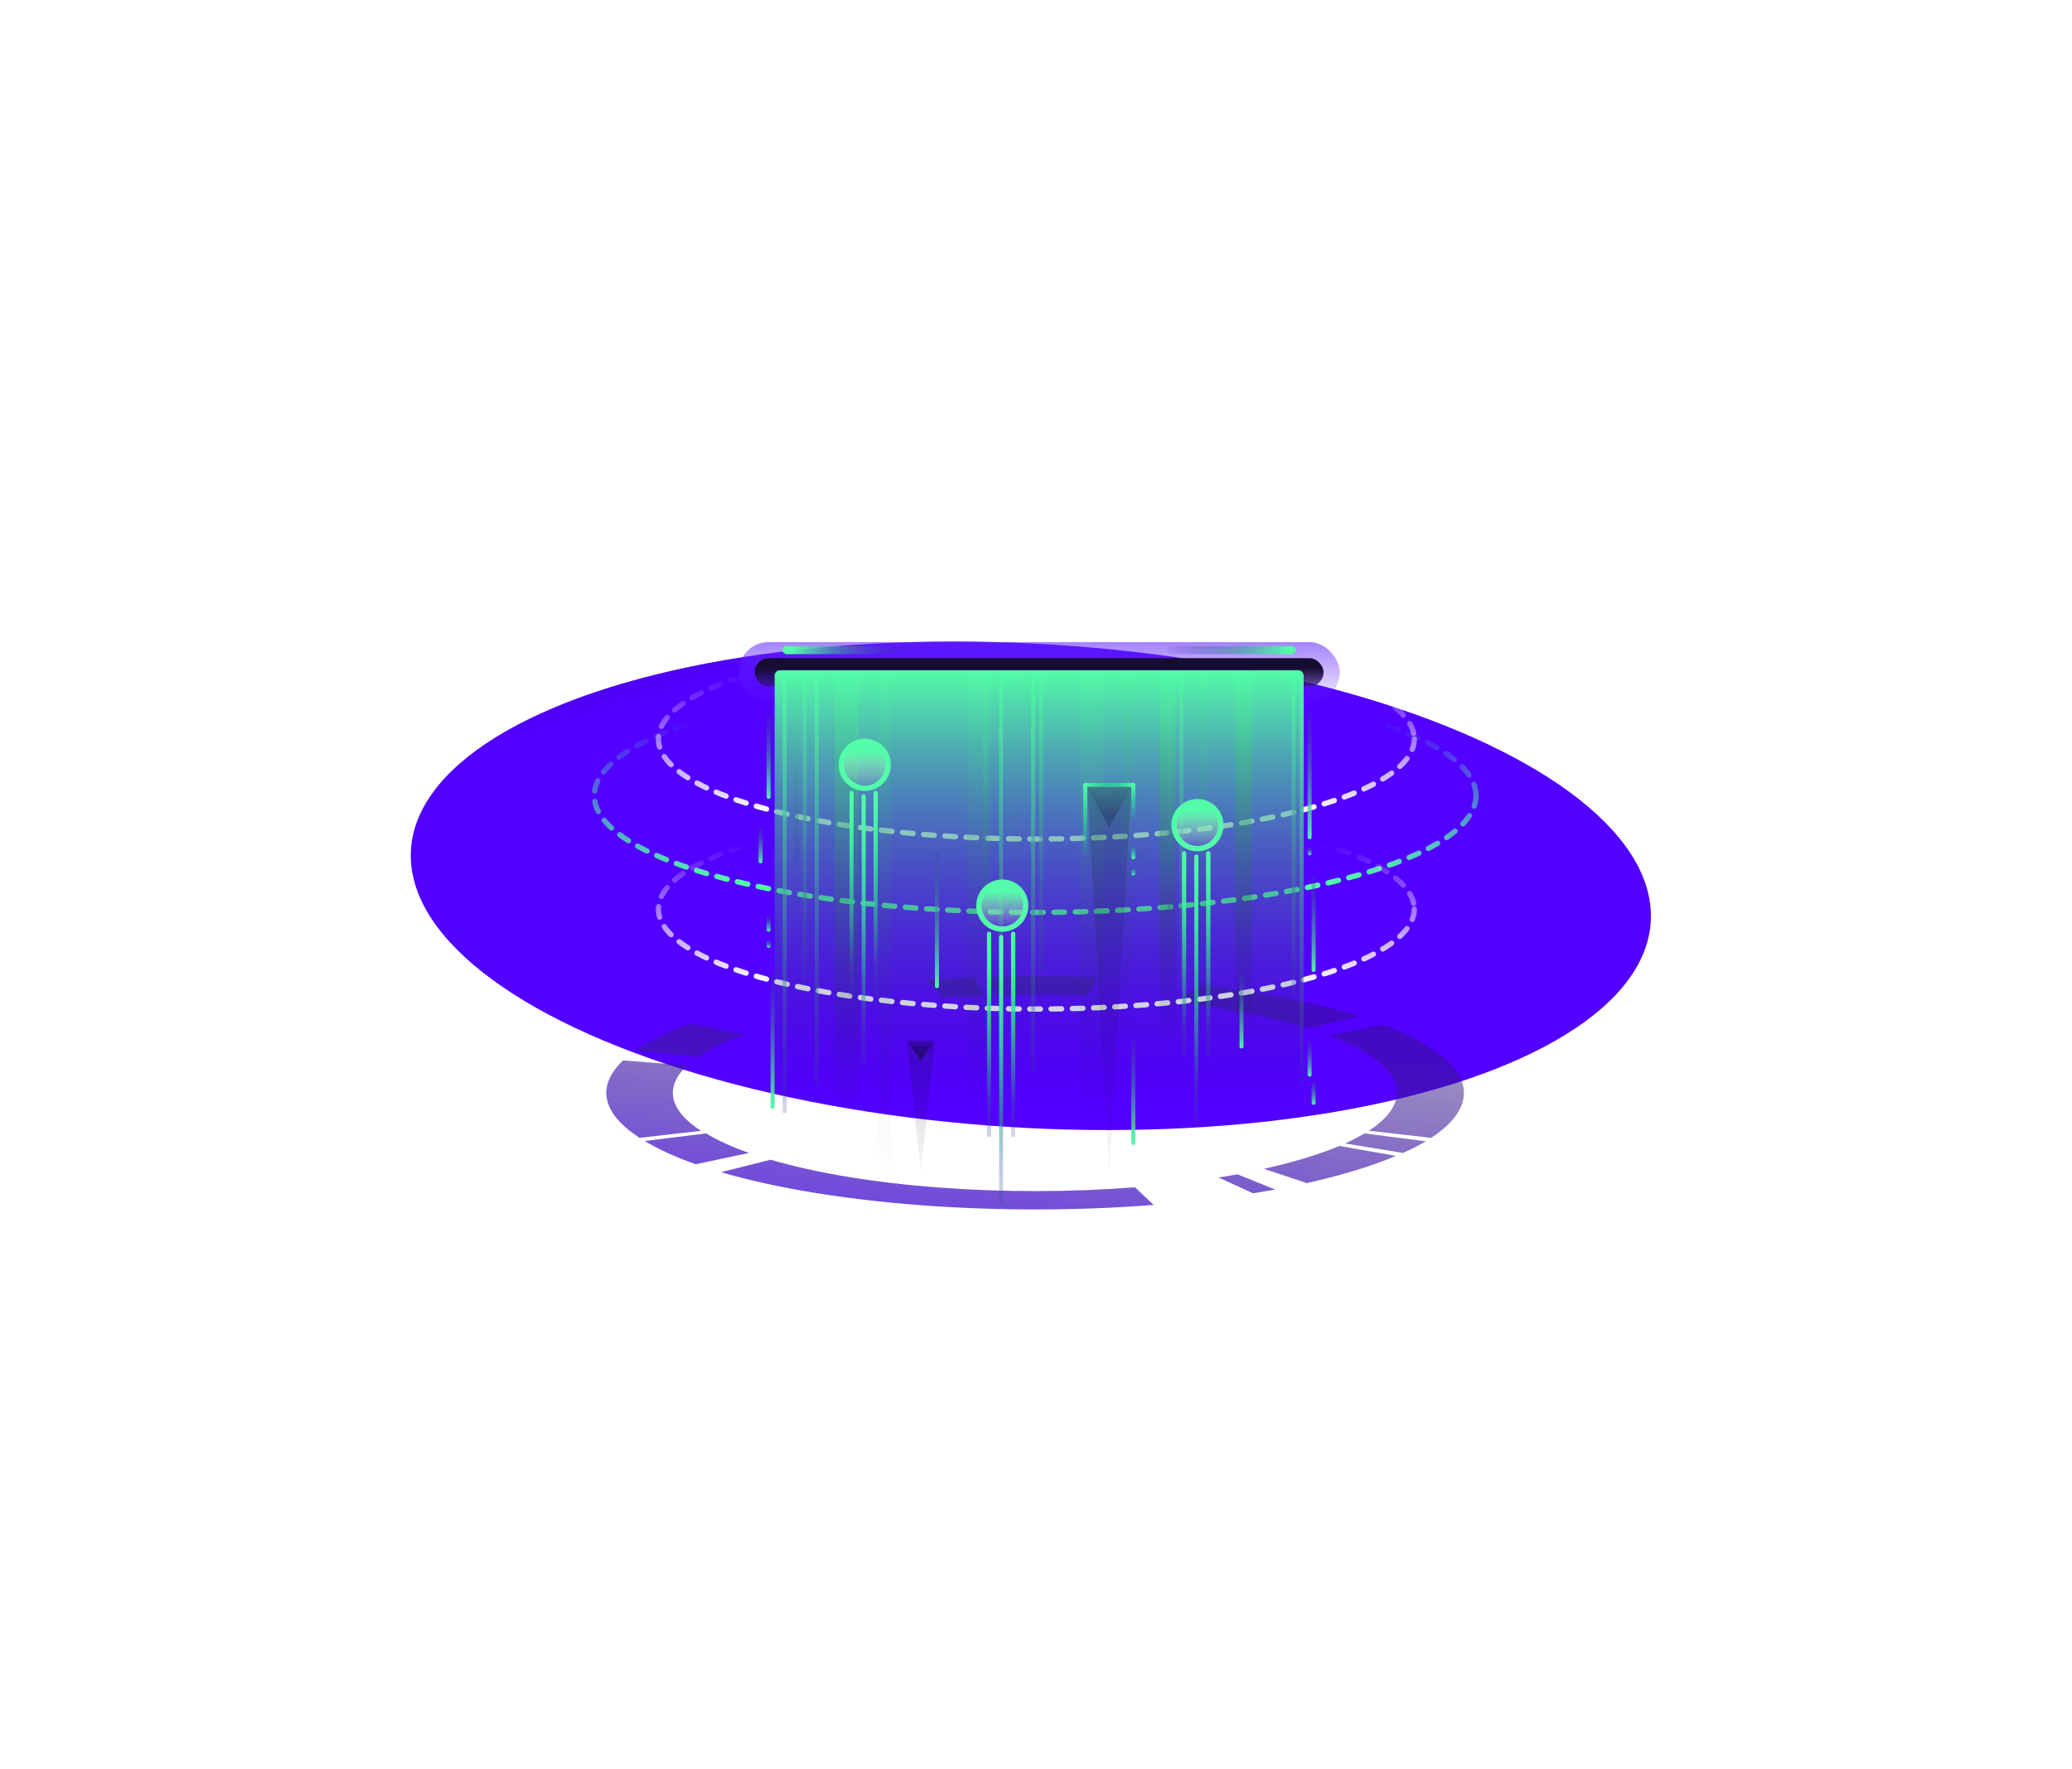 <svg width="390" height="333" viewBox="0 0 390 333" fill="none"
    xmlns="http://www.w3.org/2000/svg">
    <g filter="url(#filter0_f_4607_3234)">
        <ellipse rx="115.812" ry="48.206" transform="matrix(-1 -8.77969e-08 -0.3 -0.954 194.031 166.775)" fill="url(#paint0_linear_4607_3234)"/>
    </g>
    <path d="M132.071 212.892L120.384 214.225C113.271 209.604 112.179 204.46 117.292 199.647L129.34 200.609C125.016 204.663 125.923 208.997 131.911 212.892H132.071ZM132.915 213.394L121.348 214.826C123.924 216.378 127.145 217.844 130.947 219.197L140.987 217.077C137.77 215.941 135.06 214.704 132.915 213.394ZM177.615 187.835C180.127 187.656 182.675 187.518 185.246 187.419L183.438 183.999C180.392 184.112 177.374 184.277 174.402 184.491L177.615 187.835ZM240.027 223.961L232.918 221.098C231.793 221.306 230.589 221.502 229.384 221.699L235.85 224.671C237.255 224.42 238.661 224.212 240.027 223.961ZM262.919 205.745C262.917 208.198 261.129 210.627 257.658 212.892L269.385 214.225C274.658 210.762 276.596 206.991 275.015 203.268C273.433 199.544 268.385 195.993 260.348 192.949L250.188 194.916C258.509 198.072 262.964 201.861 262.919 205.745ZM131.509 199.003C133.664 197.485 136.569 196.055 140.144 194.752L129.903 192.73C125.691 194.284 122.248 195.981 119.661 197.779L131.509 199.003ZM187.254 187.354C189.785 187.27 192.334 187.229 194.885 187.234C198.15 187.234 201.41 187.297 204.644 187.419L206.491 183.999C202.646 183.85 198.768 183.774 194.885 183.77C191.865 183.773 188.849 183.82 185.848 183.912L187.254 187.354ZM213.64 223.535C201.561 224.481 188.754 224.496 176.643 223.58C164.533 222.664 153.595 220.851 145.044 218.344L135.726 220.694C145.878 223.667 158.86 225.817 173.23 226.905C187.6 227.993 202.797 227.976 217.134 226.857L213.64 223.535ZM256.814 213.394C255.73 214.041 254.523 214.672 253.2 215.285L264.084 217.066C265.667 216.36 267.102 215.63 268.381 214.88L256.814 213.394ZM221.15 188.665C230.82 189.771 239.423 191.469 246.292 193.626L255.891 191.364C247.738 188.804 237.527 186.788 226.05 185.474L221.15 188.665ZM237.938 220.071L245.971 222.748C252.519 221.29 258.184 219.56 262.758 217.623L252.115 215.755C248.227 217.375 243.445 218.824 237.938 220.049V220.071Z" fill="url(#paint1_linear_4607_3234)"/>
    <ellipse cx="194.834" cy="149.808" rx="82.978" ry="21.97" stroke="url(#paint2_linear_4607_3234)" stroke-linecap="round" stroke-linejoin="round" stroke-dasharray="2 2"/>
    <ellipse cx="195.063" cy="139.132" rx="71.138" ry="18.835" stroke="url(#paint3_linear_4607_3234)" stroke-linecap="round" stroke-linejoin="round" stroke-dasharray="2 2"/>
    <ellipse cx="195.063" cy="171.147" rx="71.138" ry="18.835" stroke="url(#paint4_linear_4607_3234)" stroke-linecap="round" stroke-linejoin="round" stroke-dasharray="2 2"/>
    <rect x="139.012" y="120.887" width="113.152" height="11.364" rx="5.682" fill="url(#paint5_linear_4607_3234)"/>
    <rect x="142.051" y="123.918" width="107.077" height="5.303" rx="2.652" fill="url(#paint6_linear_4607_3234)"/>
    <rect x="145.802" y="126.189" width="99.574" height="81.818" rx="1" fill="url(#paint7_linear_4607_3234)"/>
    <path opacity="0.5" d="M161.643 126.947H157.117V210.281H161.643V126.947Z" fill="url(#paint8_linear_4607_3234)"/>
    <path opacity="0.2" d="M186.536 126.947H182.01V210.281H186.536V126.947Z" fill="url(#paint9_linear_4607_3234)"/>
    <path opacity="0.6" d="M235.569 126.947H232.552V196.644H235.569V126.947Z" fill="url(#paint10_linear_4607_3234)"/>
    <path opacity="0.2" d="M227.271 126.947H225.762V196.644H227.271V126.947Z" fill="url(#paint11_linear_4607_3234)"/>
    <path opacity="0.2" d="M207.658 126.947H203.132V210.281H207.658V126.947Z" fill="url(#paint12_linear_4607_3234)"/>
    <path opacity="0.6" d="M221.236 126.947H218.219V196.644H221.236V126.947Z" fill="url(#paint13_linear_4607_3234)"/>
    <path opacity="0.2" d="M212.939 126.947H211.43V196.644H212.939V126.947Z" fill="url(#paint14_linear_4607_3234)"/>
    <path opacity="0.1" d="M191.817 126.947H190.308V196.644H191.817V126.947Z" fill="url(#paint15_linear_4607_3234)"/>
    <path opacity="0.2" d="M167.678 126.947H165.415V221.644H167.678V126.947Z" fill="url(#paint16_linear_4607_3234)"/>
    <path d="M194.08 201.947L194.08 127.325C194.08 127.116 194.249 126.947 194.457 126.947C194.666 126.947 194.835 127.116 194.835 127.325L194.835 201.947L194.08 201.947Z" fill="url(#paint17_linear_4607_3234)"/>
    <path d="M195.589 183.008L195.589 127.325C195.589 127.116 195.758 126.947 195.966 126.947C196.175 126.947 196.344 127.116 196.344 127.325L196.344 183.008L195.589 183.008Z" fill="url(#paint18_linear_4607_3234)"/>
    <path d="M188.045 202.705L188.045 127.325C188.045 127.117 188.214 126.948 188.423 126.948C188.631 126.948 188.8 127.117 188.8 127.325L188.8 202.705L188.045 202.705Z" fill="url(#paint19_linear_4607_3234)"/>
    <path d="M153.345 204.221L153.345 127.326C153.345 127.117 153.514 126.948 153.723 126.948C153.931 126.948 154.1 127.117 154.1 127.326L154.1 204.221L153.345 204.221Z" fill="url(#paint20_linear_4607_3234)"/>
    <path d="M244.621 204.221L244.621 127.326C244.621 127.117 244.79 126.948 244.999 126.948C245.207 126.948 245.376 127.117 245.376 127.326L245.376 204.221L244.621 204.221Z" fill="url(#paint21_linear_4607_3234)"/>
    <path d="M243.112 187.553L243.112 127.324C243.112 127.116 243.281 126.947 243.49 126.947C243.699 126.947 243.868 127.116 243.868 127.324L243.868 187.553L243.112 187.553Z" fill="url(#paint22_linear_4607_3234)"/>
    <path d="M151.082 185.281L151.082 127.326C151.082 127.117 151.251 126.948 151.46 126.948C151.668 126.948 151.837 127.117 151.837 127.326L151.837 185.281L151.082 185.281Z" fill="url(#paint23_linear_4607_3234)"/>
    <path d="M221.991 186.039L221.991 127.326C221.991 127.117 222.16 126.948 222.368 126.948C222.577 126.948 222.746 127.117 222.746 127.326L222.746 186.039L221.991 186.039Z" fill="url(#paint24_linear_4607_3234)"/>
    <path d="M219.728 171.645L219.728 127.325C219.728 127.117 219.897 126.948 220.105 126.948C220.314 126.948 220.483 127.117 220.483 127.325L220.483 171.645L219.728 171.645Z" fill="url(#paint25_linear_4607_3234)"/>
    <path d="M149.573 162.553L149.573 127.324C149.573 127.116 149.742 126.947 149.951 126.947C150.159 126.947 150.329 127.116 150.329 127.324L150.329 162.553L149.573 162.553Z" fill="url(#paint26_linear_4607_3234)"/>
    <path d="M147.31 209.523L147.31 127.325C147.31 127.117 147.479 126.948 147.688 126.948C147.897 126.948 148.066 127.117 148.066 127.325L148.066 209.523L147.31 209.523Z" fill="url(#paint27_linear_4607_3234)"/>
    <path d="M145.047 134.523L145.047 150.055C145.047 150.263 144.878 150.433 144.669 150.433C144.461 150.433 144.292 150.263 144.292 150.055L144.292 134.523L145.047 134.523Z" fill="url(#paint28_linear_4607_3234)"/>
    <path d="M246.884 133.766L246.884 157.63C246.884 157.839 246.715 158.008 246.507 158.008C246.298 158.008 246.129 157.839 246.129 157.63L246.129 133.766L246.884 133.766Z" fill="url(#paint29_linear_4607_3234)"/>
    <path d="M247.638 164.826L247.638 182.63C247.638 182.839 247.469 183.008 247.261 183.008C247.052 183.008 246.883 182.839 246.883 182.63L246.883 164.826L247.638 164.826Z" fill="url(#paint30_linear_4607_3234)"/>
    <path d="M143.539 155.734L143.539 162.175C143.539 162.383 143.369 162.553 143.161 162.553C142.952 162.553 142.783 162.383 142.783 162.175L142.783 155.734L143.539 155.734Z" fill="url(#paint31_linear_4607_3234)"/>
    <path d="M246.884 195.887L246.884 202.327C246.884 202.536 246.715 202.705 246.507 202.705C246.298 202.705 246.129 202.536 246.129 202.327L246.129 195.887L246.884 195.887Z" fill="url(#paint32_linear_4607_3234)"/>
    <path d="M145.047 172.402L145.047 175.055C145.047 175.264 144.878 175.433 144.669 175.433C144.461 175.433 144.292 175.264 144.292 175.055L144.292 172.402L145.047 172.402Z" fill="url(#paint33_linear_4607_3234)"/>
    <path d="M246.884 159.523L246.884 160.661C246.884 160.87 246.715 161.039 246.507 161.039C246.298 161.039 246.129 160.87 246.129 160.661L246.129 159.523L246.884 159.523Z" fill="url(#paint34_linear_4607_3234)"/>
    <path d="M145.047 176.947L145.047 178.085C145.047 178.293 144.878 178.462 144.669 178.462C144.461 178.462 144.292 178.293 144.292 178.085L144.292 176.947L145.047 176.947Z" fill="url(#paint35_linear_4607_3234)"/>
    <path d="M145.802 183.008L145.802 208.388C145.802 208.596 145.632 208.765 145.424 208.765C145.215 208.765 145.046 208.596 145.046 208.388L145.046 183.008L145.802 183.008Z" fill="url(#paint36_linear_4607_3234)"/>
    <path d="M213.693 195.887L213.693 215.206C213.693 215.415 213.524 215.584 213.315 215.584C213.107 215.584 212.938 215.415 212.938 215.206L212.938 195.887L213.693 195.887Z" fill="url(#paint37_linear_4607_3234)"/>
    <path d="M234.06 183.008L234.06 197.024C234.06 197.233 233.891 197.402 233.683 197.402C233.474 197.402 233.305 197.233 233.305 197.024L233.305 183.008L234.06 183.008Z" fill="url(#paint38_linear_4607_3234)"/>
    <path d="M247.638 203.463L247.638 207.631C247.638 207.839 247.469 208.008 247.261 208.008C247.052 208.008 246.883 207.839 246.883 207.631L246.883 203.463L247.638 203.463Z" fill="url(#paint39_linear_4607_3234)"/>
    <path d="M185.028 172.402L185.028 127.325C185.028 127.117 185.197 126.948 185.405 126.948C185.614 126.948 185.783 127.117 185.783 127.325L185.783 172.402L185.028 172.402Z" fill="url(#paint40_linear_4607_3234)"/>
    <path d="M188.057 226.756L188.057 176.509C188.057 176.307 188.221 176.143 188.422 176.143C188.624 176.143 188.788 176.307 188.788 176.509L188.788 226.756L188.057 226.756Z" fill="url(#paint41_linear_4607_3234)"/>
    <path d="M186.538 214.066L186.538 175.808C186.538 175.599 186.369 175.43 186.16 175.43C185.952 175.43 185.783 175.599 185.783 175.808L185.783 214.066L186.538 214.066Z" fill="url(#paint42_linear_4607_3234)"/>
    <path d="M190.308 214.066L190.308 175.808C190.308 175.599 190.477 175.43 190.686 175.43C190.894 175.43 191.063 175.599 191.063 175.808L191.063 214.066L190.308 214.066Z" fill="url(#paint43_linear_4607_3234)"/>
    <g filter="url(#filter1_f_4607_3234)">
        <path d="M188.089 226.945L188.089 176.394C188.089 176.191 188.254 176.026 188.457 176.026C188.66 176.026 188.824 176.191 188.824 176.394L188.824 226.945L188.089 226.945Z" fill="url(#paint44_radial_4607_3234)"/>
        <path d="M186.536 214.066L186.536 175.808C186.536 175.599 186.367 175.43 186.159 175.43C185.95 175.43 185.781 175.599 185.781 175.808L185.781 214.066L186.536 214.066Z" fill="url(#paint45_radial_4607_3234)"/>
        <path d="M190.308 213.693L190.308 175.834C190.308 175.611 190.489 175.431 190.711 175.431C190.934 175.431 191.115 175.611 191.115 175.834L191.115 213.693L190.308 213.693Z" fill="url(#paint46_radial_4607_3234)"/>
    </g>
    <path d="M193.061 170.506C193.061 172.952 191.088 174.931 188.658 174.931C186.228 174.931 184.255 172.952 184.255 170.506C184.255 168.061 186.228 166.082 188.658 166.082C191.088 166.082 193.061 168.061 193.061 170.506Z" fill="url(#paint47_linear_4607_3234)" stroke="#53FDA9"/>
    <path d="M162.173 200.242L162.173 149.995C162.173 149.793 162.337 149.629 162.539 149.629C162.74 149.629 162.904 149.793 162.904 149.995L162.904 200.242L162.173 200.242Z" fill="url(#paint48_linear_4607_3234)"/>
    <path d="M160.654 187.553L160.654 149.294C160.654 149.085 160.485 148.916 160.276 148.916C160.068 148.916 159.899 149.085 159.899 149.294L159.899 187.553L160.654 187.553Z" fill="url(#paint49_linear_4607_3234)"/>
    <path d="M164.424 187.553L164.424 149.294C164.424 149.085 164.593 148.916 164.802 148.916C165.011 148.916 165.18 149.085 165.18 149.294L165.18 187.553L164.424 187.553Z" fill="url(#paint50_linear_4607_3234)"/>
    <g filter="url(#filter2_f_4607_3234)">
        <path d="M162.206 200.432L162.206 149.88C162.206 149.677 162.37 149.512 162.573 149.512C162.777 149.512 162.941 149.677 162.941 149.88L162.941 200.432L162.206 200.432Z" fill="url(#paint51_radial_4607_3234)"/>
        <path d="M160.653 187.553L160.653 149.294C160.653 149.085 160.484 148.916 160.275 148.916C160.067 148.916 159.898 149.085 159.898 149.294L159.898 187.553L160.653 187.553Z" fill="url(#paint52_radial_4607_3234)"/>
        <path d="M164.425 187.18L164.425 149.32C164.425 149.098 164.605 148.917 164.828 148.917C165.05 148.917 165.231 149.098 165.231 149.32L165.231 187.18L164.425 187.18Z" fill="url(#paint53_radial_4607_3234)"/>
    </g>
    <path d="M167.178 143.993C167.178 146.438 165.204 148.417 162.774 148.417C160.345 148.417 158.371 146.438 158.371 143.993C158.371 141.547 160.345 139.568 162.774 139.568C165.204 139.568 167.178 141.547 167.178 143.993Z" fill="url(#paint54_linear_4607_3234)" stroke="#53FDA9"/>
    <path d="M224.784 211.605L224.784 161.358C224.784 161.156 224.948 160.993 225.15 160.993C225.352 160.993 225.515 161.156 225.515 161.358L225.515 211.605L224.784 211.605Z" fill="url(#paint55_linear_4607_3234)"/>
    <path d="M223.265 198.916L223.265 160.657C223.265 160.449 223.096 160.28 222.888 160.28C222.679 160.28 222.51 160.449 222.51 160.657L222.51 198.916L223.265 198.916Z" fill="url(#paint56_linear_4607_3234)"/>
    <path d="M227.036 198.916L227.036 160.657C227.036 160.449 227.205 160.28 227.413 160.28C227.622 160.28 227.791 160.449 227.791 160.657L227.791 198.916L227.036 198.916Z" fill="url(#paint57_linear_4607_3234)"/>
    <g filter="url(#filter3_f_4607_3234)">
        <path d="M224.817 211.795L224.817 161.243C224.817 161.04 224.982 160.876 225.185 160.876C225.388 160.876 225.552 161.04 225.552 161.243L225.552 211.795L224.817 211.795Z" fill="url(#paint58_radial_4607_3234)"/>
        <path d="M223.264 198.916L223.264 160.657C223.264 160.449 223.095 160.28 222.886 160.28C222.678 160.28 222.509 160.449 222.509 160.657L222.509 198.916L223.264 198.916Z" fill="url(#paint59_radial_4607_3234)"/>
        <path d="M227.036 198.543L227.036 160.684C227.036 160.461 227.216 160.281 227.439 160.281C227.662 160.281 227.842 160.461 227.842 160.684L227.842 198.543L227.036 198.543Z" fill="url(#paint60_radial_4607_3234)"/>
    </g>
    <path d="M229.789 155.356C229.789 157.801 227.815 159.78 225.385 159.78C222.956 159.78 220.982 157.801 220.982 155.356C220.982 152.91 222.956 150.932 225.385 150.932C227.815 150.932 229.789 152.91 229.789 155.356Z" fill="url(#paint61_linear_4607_3234)" stroke="#53FDA9"/>
    <path opacity="0.2" d="M212.939 148.158H204.641L208.79 220.885L212.939 148.158Z" fill="url(#paint62_linear_4607_3234)"/>
    <path d="M208.789 155.734L212.938 148.159H204.641L208.789 155.734Z" fill="url(#paint63_linear_4607_3234)"/>
    <path opacity="0.2" d="M175.976 195.887H170.695L173.335 220.887L175.976 195.887Z" fill="url(#paint64_linear_4607_3234)"/>
    <path d="M173.335 199.674L175.976 195.886H170.695L173.335 199.674Z" fill="url(#paint65_linear_4607_3234)"/>
    <path d="M176.73 160.279L176.73 185.659C176.73 185.868 176.561 186.037 176.352 186.037C176.144 186.037 175.975 185.868 175.975 185.659L175.975 160.279L176.73 160.279Z" fill="url(#paint66_linear_4607_3234)"/>
    <ellipse cx="148.065" cy="122.4" rx="0.754" ry="0.758" fill="#52F8A7"/>
    <rect x="148.065" y="121.643" width="23.385" height="1.515" fill="url(#paint67_linear_4607_3234)"/>
    <ellipse rx="0.754" ry="0.758" transform="matrix(-1 0 0 1 243.112 122.4)" fill="#52F8A7"/>
    <rect width="23.385" height="1.515" transform="matrix(-1 0 0 1 243.112 121.643)" fill="url(#paint68_linear_4607_3234)"/>
    <path d="M212.184 148.158L204.265 148.158C204.056 148.158 203.887 147.989 203.887 147.779C203.887 147.57 204.056 147.401 204.265 147.401L212.184 147.401L212.184 148.158Z" fill="url(#paint69_radial_4607_3234)"/>
    <path d="M203.886 164.068L203.886 147.779C203.886 147.571 204.056 147.402 204.264 147.402C204.473 147.402 204.642 147.571 204.642 147.779L204.642 164.068L203.886 164.068Z" fill="url(#paint70_radial_4607_3234)"/>
    <path d="M212.938 155.734L212.938 147.779C212.938 147.57 213.108 147.401 213.316 147.401C213.525 147.401 213.694 147.57 213.694 147.779L213.694 155.734L212.938 155.734Z" fill="url(#paint71_radial_4607_3234)"/>
    <path d="M213.693 158.764L213.693 161.416C213.693 161.625 213.524 161.794 213.315 161.794C213.107 161.794 212.938 161.625 212.938 161.416L212.938 158.764L213.693 158.764Z" fill="url(#paint72_radial_4607_3234)"/>
    <path d="M213.693 163.311L213.693 164.448C213.693 164.657 213.524 164.826 213.315 164.826C213.107 164.826 212.938 164.657 212.938 164.448L212.938 163.311L213.693 163.311Z" fill="url(#paint73_radial_4607_3234)"/>
    <path d="M205.395 147.4L213.314 147.4C213.523 147.4 213.693 147.57 213.693 147.779C213.693 147.988 213.523 148.158 213.314 148.158H205.395L205.395 147.4Z" fill="url(#paint74_radial_4607_3234)"/>
    <defs>
        <filter id="filter0_f_4607_3234" x="-42.692" y="0.787" width="473.446" height="331.975" filterUnits="userSpaceOnUse" color-interpolation-filters="sRGB">
            <feFlood flood-opacity="0" result="BackgroundImageFix"/>
            <feBlend mode="normal" in="SourceGraphic" in2="BackgroundImageFix" result="shape"/>
            <feGaussianBlur stdDeviation="60" result="effect1_foregroundBlur_4607_3234"/>
        </filter>
        <filter id="filter1_f_4607_3234" x="181.781" y="171.43" width="13.334" height="59.516" filterUnits="userSpaceOnUse" color-interpolation-filters="sRGB">
            <feFlood flood-opacity="0" result="BackgroundImageFix"/>
            <feBlend mode="normal" in="SourceGraphic" in2="BackgroundImageFix" result="shape"/>
            <feGaussianBlur stdDeviation="2" result="effect1_foregroundBlur_4607_3234"/>
        </filter>
        <filter id="filter2_f_4607_3234" x="155.897" y="144.916" width="13.334" height="59.516" filterUnits="userSpaceOnUse" color-interpolation-filters="sRGB">
            <feFlood flood-opacity="0" result="BackgroundImageFix"/>
            <feBlend mode="normal" in="SourceGraphic" in2="BackgroundImageFix" result="shape"/>
            <feGaussianBlur stdDeviation="2" result="effect1_foregroundBlur_4607_3234"/>
        </filter>
        <filter id="filter3_f_4607_3234" x="218.509" y="156.279" width="13.334" height="59.516" filterUnits="userSpaceOnUse" color-interpolation-filters="sRGB">
            <feFlood flood-opacity="0" result="BackgroundImageFix"/>
            <feBlend mode="normal" in="SourceGraphic" in2="BackgroundImageFix" result="shape"/>
            <feGaussianBlur stdDeviation="2" result="effect1_foregroundBlur_4607_3234"/>
        </filter>
        <linearGradient id="paint0_linear_4607_3234" x1="124.851" y1="18.336" x2="141.058" y2="74.459" gradientUnits="userSpaceOnUse">
            <stop stop-color="#5200FF"/>
            <stop offset="1" stop-color="#101B45"/>
        </linearGradient>
        <linearGradient id="paint1_linear_4607_3234" x1="258.577" y1="255.355" x2="270.932" y2="148.489" gradientUnits="userSpaceOnUse">
            <stop stop-color="#632BFF"/>
            <stop offset="1" stop-color="#060606" stop-opacity="0"/>
        </linearGradient>
        <linearGradient id="paint2_linear_4607_3234" x1="194.834" y1="127.838" x2="194.834" y2="171.777" gradientUnits="userSpaceOnUse">
            <stop offset="0.17" stop-color="#53FDA9" stop-opacity="0"/>
            <stop offset="0.878" stop-color="#53FDA9"/>
        </linearGradient>
        <linearGradient id="paint3_linear_4607_3234" x1="195.063" y1="120.297" x2="195.063" y2="157.966" gradientUnits="userSpaceOnUse">
            <stop offset="0.17" stop-color="white" stop-opacity="0"/>
            <stop offset="0.878" stop-color="white"/>
        </linearGradient>
        <linearGradient id="paint4_linear_4607_3234" x1="195.063" y1="152.312" x2="195.063" y2="189.982" gradientUnits="userSpaceOnUse">
            <stop offset="0.17" stop-color="white" stop-opacity="0"/>
            <stop offset="0.878" stop-color="white"/>
        </linearGradient>
        <linearGradient id="paint5_linear_4607_3234" x1="195.968" y1="87.932" x2="195.968" y2="134.144" gradientUnits="userSpaceOnUse">
            <stop offset="0.506" stop-color="#632BFF"/>
            <stop offset="1" stop-color="#632BFF" stop-opacity="0"/>
        </linearGradient>
        <linearGradient id="paint6_linear_4607_3234" x1="195.589" y1="114.448" x2="195.589" y2="136.797" gradientUnits="userSpaceOnUse">
            <stop offset="0.506" stop-color="#150C31"/>
            <stop offset="1" stop-color="#632BFF" stop-opacity="0"/>
        </linearGradient>
        <linearGradient id="paint7_linear_4607_3234" x1="195.589" y1="126.189" x2="195.589" y2="208.008" gradientUnits="userSpaceOnUse">
            <stop stop-color="#53FDA9"/>
            <stop offset="1" stop-color="#2B0C80" stop-opacity="0"/>
        </linearGradient>
        <linearGradient id="paint8_linear_4607_3234" x1="159.38" y1="126.947" x2="159.38" y2="210.281" gradientUnits="userSpaceOnUse">
            <stop stop-color="#53FDA9"/>
            <stop offset="1" stop-opacity="0"/>
        </linearGradient>
        <linearGradient id="paint9_linear_4607_3234" x1="184.273" y1="126.947" x2="184.273" y2="210.281" gradientUnits="userSpaceOnUse">
            <stop stop-color="#53FDA9"/>
            <stop offset="1" stop-opacity="0"/>
        </linearGradient>
        <linearGradient id="paint10_linear_4607_3234" x1="234.06" y1="126.947" x2="234.06" y2="196.644" gradientUnits="userSpaceOnUse">
            <stop stop-color="#53FDA9"/>
            <stop offset="1" stop-opacity="0"/>
        </linearGradient>
        <linearGradient id="paint11_linear_4607_3234" x1="226.517" y1="126.947" x2="226.517" y2="196.644" gradientUnits="userSpaceOnUse">
            <stop stop-color="#53FDA9"/>
            <stop offset="1" stop-opacity="0"/>
        </linearGradient>
        <linearGradient id="paint12_linear_4607_3234" x1="205.395" y1="126.947" x2="205.395" y2="210.281" gradientUnits="userSpaceOnUse">
            <stop stop-color="#53FDA9"/>
            <stop offset="1" stop-opacity="0"/>
        </linearGradient>
        <linearGradient id="paint13_linear_4607_3234" x1="219.728" y1="126.947" x2="219.728" y2="196.644" gradientUnits="userSpaceOnUse">
            <stop stop-color="#53FDA9"/>
            <stop offset="1" stop-opacity="0"/>
        </linearGradient>
        <linearGradient id="paint14_linear_4607_3234" x1="212.184" y1="126.947" x2="212.184" y2="196.644" gradientUnits="userSpaceOnUse">
            <stop stop-color="#53FDA9"/>
            <stop offset="1" stop-opacity="0"/>
        </linearGradient>
        <linearGradient id="paint15_linear_4607_3234" x1="191.062" y1="126.947" x2="191.062" y2="196.644" gradientUnits="userSpaceOnUse">
            <stop stop-color="#53FDA9"/>
            <stop offset="1" stop-opacity="0"/>
        </linearGradient>
        <linearGradient id="paint16_linear_4607_3234" x1="166.546" y1="126.947" x2="166.546" y2="221.644" gradientUnits="userSpaceOnUse">
            <stop stop-color="#53FDA9"/>
            <stop offset="1" stop-opacity="0"/>
        </linearGradient>
        <linearGradient id="paint17_linear_4607_3234" x1="194.372" y1="125.655" x2="177.91" y2="220.101" gradientUnits="userSpaceOnUse">
            <stop stop-color="#53FDA9"/>
            <stop offset="1" stop-color="#2F0B8F" stop-opacity="0"/>
        </linearGradient>
        <linearGradient id="paint18_linear_4607_3234" x1="195.881" y1="125.981" x2="186.562" y2="197.508" gradientUnits="userSpaceOnUse">
            <stop stop-color="#53FDA9"/>
            <stop offset="1" stop-color="#2F0B8F" stop-opacity="0"/>
        </linearGradient>
        <linearGradient id="paint19_linear_4607_3234" x1="188.338" y1="125.642" x2="171.55" y2="220.985" gradientUnits="userSpaceOnUse">
            <stop stop-color="#53FDA9"/>
            <stop offset="1" stop-color="#2F0B8F" stop-opacity="0"/>
        </linearGradient>
        <linearGradient id="paint20_linear_4607_3234" x1="153.638" y1="125.617" x2="136.194" y2="222.748" gradientUnits="userSpaceOnUse">
            <stop stop-color="#53FDA9"/>
            <stop offset="1" stop-color="#2F0B8F" stop-opacity="0"/>
        </linearGradient>
        <linearGradient id="paint21_linear_4607_3234" x1="244.914" y1="125.617" x2="227.47" y2="222.748" gradientUnits="userSpaceOnUse">
            <stop stop-color="#53FDA9"/>
            <stop offset="1" stop-color="#2F0B8F" stop-opacity="0"/>
        </linearGradient>
        <linearGradient id="paint22_linear_4607_3234" x1="243.405" y1="125.903" x2="232.544" y2="203.011" gradientUnits="userSpaceOnUse">
            <stop stop-color="#53FDA9"/>
            <stop offset="1" stop-color="#2F0B8F" stop-opacity="0"/>
        </linearGradient>
        <linearGradient id="paint23_linear_4607_3234" x1="151.375" y1="125.943" x2="141.298" y2="200.266" gradientUnits="userSpaceOnUse">
            <stop stop-color="#53FDA9"/>
            <stop offset="1" stop-color="#2F0B8F" stop-opacity="0"/>
        </linearGradient>
        <linearGradient id="paint24_linear_4607_3234" x1="222.283" y1="125.93" x2="211.948" y2="201.183" gradientUnits="userSpaceOnUse">
            <stop stop-color="#53FDA9"/>
            <stop offset="1" stop-color="#2F0B8F" stop-opacity="0"/>
        </linearGradient>
        <linearGradient id="paint25_linear_4607_3234" x1="220.02" y1="126.178" x2="214.06" y2="183.554" gradientUnits="userSpaceOnUse">
            <stop stop-color="#53FDA9"/>
            <stop offset="1" stop-color="#2F0B8F" stop-opacity="0"/>
        </linearGradient>
        <linearGradient id="paint26_linear_4607_3234" x1="149.866" y1="126.333" x2="146.069" y2="172.219" gradientUnits="userSpaceOnUse">
            <stop stop-color="#53FDA9"/>
            <stop offset="1" stop-color="#2F0B8F" stop-opacity="0"/>
        </linearGradient>
        <linearGradient id="paint27_linear_4607_3234" x1="147.603" y1="125.525" x2="127.77" y2="228.864" gradientUnits="userSpaceOnUse">
            <stop stop-color="#53FDA9"/>
            <stop offset="1" stop-color="#2F0B8F" stop-opacity="0"/>
        </linearGradient>
        <linearGradient id="paint28_linear_4607_3234" x1="144.754" y1="150.707" x2="145.517" y2="130.092" gradientUnits="userSpaceOnUse">
            <stop stop-color="#53FDA9"/>
            <stop offset="1" stop-color="#2F0B8F" stop-opacity="0"/>
        </linearGradient>
        <linearGradient id="paint29_linear_4607_3234" x1="246.592" y1="158.426" x2="248.358" y2="127.07" gradientUnits="userSpaceOnUse">
            <stop stop-color="#53FDA9"/>
            <stop offset="1" stop-color="#2F0B8F" stop-opacity="0"/>
        </linearGradient>
        <linearGradient id="paint30_linear_4607_3234" x1="247.346" y1="183.321" x2="248.341" y2="159.772" gradientUnits="userSpaceOnUse">
            <stop stop-color="#53FDA9"/>
            <stop offset="1" stop-color="#2F0B8F" stop-opacity="0"/>
        </linearGradient>
        <linearGradient id="paint31_linear_4607_3234" x1="143.246" y1="162.67" x2="143.386" y2="153.825" gradientUnits="userSpaceOnUse">
            <stop stop-color="#53FDA9"/>
            <stop offset="1" stop-color="#2F0B8F" stop-opacity="0"/>
        </linearGradient>
        <linearGradient id="paint32_linear_4607_3234" x1="246.592" y1="202.822" x2="246.732" y2="193.978" gradientUnits="userSpaceOnUse">
            <stop stop-color="#53FDA9"/>
            <stop offset="1" stop-color="#2F0B8F" stop-opacity="0"/>
        </linearGradient>
        <linearGradient id="paint33_linear_4607_3234" x1="144.754" y1="175.485" x2="144.782" y2="171.553" gradientUnits="userSpaceOnUse">
            <stop stop-color="#53FDA9"/>
            <stop offset="1" stop-color="#2F0B8F" stop-opacity="0"/>
        </linearGradient>
        <linearGradient id="paint34_linear_4607_3234" x1="246.592" y1="161.065" x2="246.599" y2="159.099" gradientUnits="userSpaceOnUse">
            <stop stop-color="#53FDA9"/>
            <stop offset="1" stop-color="#2F0B8F" stop-opacity="0"/>
        </linearGradient>
        <linearGradient id="paint35_linear_4607_3234" x1="144.754" y1="178.489" x2="144.761" y2="176.523" gradientUnits="userSpaceOnUse">
            <stop stop-color="#53FDA9"/>
            <stop offset="1" stop-color="#2F0B8F" stop-opacity="0"/>
        </linearGradient>
        <linearGradient id="paint36_linear_4607_3234" x1="145.509" y1="209.209" x2="147.502" y2="175.907" gradientUnits="userSpaceOnUse">
            <stop stop-color="#53FDA9"/>
            <stop offset="1" stop-color="#2F0B8F" stop-opacity="0"/>
        </linearGradient>
        <linearGradient id="paint37_linear_4607_3234" x1="213.4" y1="215.923" x2="214.568" y2="190.419" gradientUnits="userSpaceOnUse">
            <stop stop-color="#53FDA9"/>
            <stop offset="1" stop-color="#2F0B8F" stop-opacity="0"/>
        </linearGradient>
        <linearGradient id="paint38_linear_4607_3234" x1="233.768" y1="197.65" x2="234.392" y2="178.994" gradientUnits="userSpaceOnUse">
            <stop stop-color="#53FDA9"/>
            <stop offset="1" stop-color="#2F0B8F" stop-opacity="0"/>
        </linearGradient>
        <linearGradient id="paint39_linear_4607_3234" x1="247.346" y1="208.087" x2="247.408" y2="202.189" gradientUnits="userSpaceOnUse">
            <stop stop-color="#53FDA9"/>
            <stop offset="1" stop-color="#2F0B8F" stop-opacity="0"/>
        </linearGradient>
        <linearGradient id="paint40_linear_4607_3234" x1="185.32" y1="126.165" x2="179.158" y2="184.493" gradientUnits="userSpaceOnUse">
            <stop stop-color="#53FDA9"/>
            <stop offset="1" stop-color="#2F0B8F" stop-opacity="0"/>
        </linearGradient>
        <linearGradient id="paint41_linear_4607_3234" x1="188.34" y1="175.271" x2="180.474" y2="239.987" gradientUnits="userSpaceOnUse">
            <stop stop-color="#53FDA9"/>
            <stop offset="1" stop-color="#2F0B8F" stop-opacity="0"/>
        </linearGradient>
        <linearGradient id="paint42_linear_4607_3234" x1="186.245" y1="174.764" x2="190.711" y2="224.495" gradientUnits="userSpaceOnUse">
            <stop stop-color="#53FDA9"/>
            <stop offset="1" stop-color="#2F0B8F" stop-opacity="0"/>
        </linearGradient>
        <linearGradient id="paint43_linear_4607_3234" x1="190.601" y1="174.764" x2="186.135" y2="224.495" gradientUnits="userSpaceOnUse">
            <stop stop-color="#53FDA9"/>
            <stop offset="1" stop-color="#2F0B8F" stop-opacity="0"/>
        </linearGradient>
        <radialGradient id="paint44_radial_4607_3234" cx="0" cy="0" r="1" gradientUnits="userSpaceOnUse" gradientTransform="translate(188.374 175.507) rotate(90) scale(43.694 22742)">
            <stop stop-color="#53FDA9"/>
            <stop offset="1" stop-color="#00FF81" stop-opacity="0"/>
        </radialGradient>
        <radialGradient id="paint45_radial_4607_3234" cx="0" cy="0" r="1" gradientUnits="userSpaceOnUse" gradientTransform="translate(186.244 175.036) rotate(90) scale(33.154 23359.3)">
            <stop stop-color="#53FDA9"/>
            <stop offset="1" stop-color="#00FF81" stop-opacity="0"/>
        </radialGradient>
        <radialGradient id="paint46_radial_4607_3234" cx="0" cy="0" r="1" gradientUnits="userSpaceOnUse" gradientTransform="translate(190.62 175.041) rotate(90) scale(32.833 24939.9)">
            <stop stop-color="#53FDA9"/>
            <stop offset="1" stop-color="#00FF81" stop-opacity="0"/>
        </radialGradient>
        <linearGradient id="paint47_linear_4607_3234" x1="186.395" y1="167.855" x2="186.395" y2="175.052" gradientUnits="userSpaceOnUse">
            <stop stop-color="#53FDA9"/>
            <stop offset="1" stop-color="#D9D9D9" stop-opacity="0"/>
        </linearGradient>
        <linearGradient id="paint48_linear_4607_3234" x1="162.456" y1="148.758" x2="154.59" y2="213.473" gradientUnits="userSpaceOnUse">
            <stop stop-color="#53FDA9"/>
            <stop offset="1" stop-color="#2F0B8F" stop-opacity="0"/>
        </linearGradient>
        <linearGradient id="paint49_linear_4607_3234" x1="160.361" y1="148.251" x2="164.827" y2="197.982" gradientUnits="userSpaceOnUse">
            <stop stop-color="#53FDA9"/>
            <stop offset="1" stop-color="#2F0B8F" stop-opacity="0"/>
        </linearGradient>
        <linearGradient id="paint50_linear_4607_3234" x1="164.717" y1="148.251" x2="160.251" y2="197.982" gradientUnits="userSpaceOnUse">
            <stop stop-color="#53FDA9"/>
            <stop offset="1" stop-color="#2F0B8F" stop-opacity="0"/>
        </linearGradient>
        <radialGradient id="paint51_radial_4607_3234" cx="0" cy="0" r="1" gradientUnits="userSpaceOnUse" gradientTransform="translate(162.49 148.993) rotate(90) scale(43.694 22742)">
            <stop stop-color="#53FDA9"/>
            <stop offset="1" stop-color="#00FF81" stop-opacity="0"/>
        </radialGradient>
        <radialGradient id="paint52_radial_4607_3234" cx="0" cy="0" r="1" gradientUnits="userSpaceOnUse" gradientTransform="translate(160.36 148.522) rotate(90) scale(33.154 23359.3)">
            <stop stop-color="#53FDA9"/>
            <stop offset="1" stop-color="#00FF81" stop-opacity="0"/>
        </radialGradient>
        <radialGradient id="paint53_radial_4607_3234" cx="0" cy="0" r="1" gradientUnits="userSpaceOnUse" gradientTransform="translate(164.737 148.527) rotate(90) scale(32.833 24939.9)">
            <stop stop-color="#53FDA9"/>
            <stop offset="1" stop-color="#00FF81" stop-opacity="0"/>
        </radialGradient>
        <linearGradient id="paint54_linear_4607_3234" x1="160.511" y1="141.341" x2="160.511" y2="148.538" gradientUnits="userSpaceOnUse">
            <stop stop-color="#53FDA9"/>
            <stop offset="1" stop-color="#D9D9D9" stop-opacity="0"/>
        </linearGradient>
        <linearGradient id="paint55_linear_4607_3234" x1="225.068" y1="160.121" x2="217.201" y2="224.836" gradientUnits="userSpaceOnUse">
            <stop stop-color="#53FDA9"/>
            <stop offset="1" stop-color="#2F0B8F" stop-opacity="0"/>
        </linearGradient>
        <linearGradient id="paint56_linear_4607_3234" x1="222.973" y1="159.614" x2="227.438" y2="209.345" gradientUnits="userSpaceOnUse">
            <stop stop-color="#53FDA9"/>
            <stop offset="1" stop-color="#2F0B8F" stop-opacity="0"/>
        </linearGradient>
        <linearGradient id="paint57_linear_4607_3234" x1="227.328" y1="159.614" x2="222.863" y2="209.345" gradientUnits="userSpaceOnUse">
            <stop stop-color="#53FDA9"/>
            <stop offset="1" stop-color="#2F0B8F" stop-opacity="0"/>
        </linearGradient>
        <radialGradient id="paint58_radial_4607_3234" cx="0" cy="0" r="1" gradientUnits="userSpaceOnUse" gradientTransform="translate(225.102 160.356) rotate(90) scale(43.694 22742)">
            <stop stop-color="#53FDA9"/>
            <stop offset="1" stop-color="#00FF81" stop-opacity="0"/>
        </radialGradient>
        <radialGradient id="paint59_radial_4607_3234" cx="0" cy="0" r="1" gradientUnits="userSpaceOnUse" gradientTransform="translate(222.972 159.886) rotate(90) scale(33.154 23359.3)">
            <stop stop-color="#53FDA9"/>
            <stop offset="1" stop-color="#00FF81" stop-opacity="0"/>
        </radialGradient>
        <radialGradient id="paint60_radial_4607_3234" cx="0" cy="0" r="1" gradientUnits="userSpaceOnUse" gradientTransform="translate(227.348 159.89) rotate(90) scale(32.833 24939.9)">
            <stop stop-color="#53FDA9"/>
            <stop offset="1" stop-color="#00FF81" stop-opacity="0"/>
        </radialGradient>
        <linearGradient id="paint61_linear_4607_3234" x1="223.122" y1="152.704" x2="223.122" y2="159.901" gradientUnits="userSpaceOnUse">
            <stop stop-color="#53FDA9"/>
            <stop offset="1" stop-color="#D9D9D9" stop-opacity="0"/>
        </linearGradient>
        <linearGradient id="paint62_linear_4607_3234" x1="206.904" y1="148.916" x2="206.904" y2="232.249" gradientUnits="userSpaceOnUse">
            <stop stop-color="#0A2719"/>
            <stop offset="1" stop-opacity="0"/>
        </linearGradient>
        <linearGradient id="paint63_linear_4607_3234" x1="206.526" y1="153.462" x2="206.146" y2="133.765" gradientUnits="userSpaceOnUse">
            <stop stop-color="#324D80"/>
            <stop offset="1" stop-color="#53FDA9"/>
        </linearGradient>
        <linearGradient id="paint64_linear_4607_3234" x1="172.135" y1="196.147" x2="172.135" y2="224.793" gradientUnits="userSpaceOnUse">
            <stop stop-color="#0A1127"/>
            <stop offset="1" stop-opacity="0"/>
        </linearGradient>
        <linearGradient id="paint65_linear_4607_3234" x1="173.335" y1="199.674" x2="173.346" y2="195.886" gradientUnits="userSpaceOnUse">
            <stop stop-color="#290E7C"/>
            <stop offset="1" stop-opacity="0"/>
        </linearGradient>
        <linearGradient id="paint66_linear_4607_3234" x1="176.437" y1="186.481" x2="178.431" y2="153.179" gradientUnits="userSpaceOnUse">
            <stop stop-color="#53FDA9"/>
            <stop offset="1" stop-color="#2F0B8F" stop-opacity="0"/>
        </linearGradient>
        <linearGradient id="paint67_linear_4607_3234" x1="148.795" y1="122.23" x2="172.893" y2="122.883" gradientUnits="userSpaceOnUse">
            <stop stop-color="#53FDA9"/>
            <stop offset="1" stop-color="#2F0B8F" stop-opacity="0"/>
        </linearGradient>
        <linearGradient id="paint68_linear_4607_3234" x1="0.731" y1="0.587" x2="24.829" y2="1.24" gradientUnits="userSpaceOnUse">
            <stop stop-color="#53FDA9"/>
            <stop offset="1" stop-color="#2F0B8F" stop-opacity="0"/>
        </linearGradient>
        <radialGradient id="paint69_radial_4607_3234" cx="0" cy="0" r="1" gradientUnits="userSpaceOnUse" gradientTransform="translate(203.802 147.865) scale(7.12 23429.5)">
            <stop stop-color="#53FDA9"/>
            <stop offset="1" stop-color="#00FF81" stop-opacity="0"/>
        </radialGradient>
        <radialGradient id="paint70_radial_4607_3234" cx="0" cy="0" r="1" gradientUnits="userSpaceOnUse" gradientTransform="translate(204.179 147.232) rotate(90) scale(14.302 23359)">
            <stop stop-color="#53FDA9"/>
            <stop offset="1" stop-color="#00FF81" stop-opacity="0"/>
        </radialGradient>
        <radialGradient id="paint71_radial_4607_3234" cx="0" cy="0" r="1" gradientUnits="userSpaceOnUse" gradientTransform="translate(213.231 147.316) rotate(90) scale(7.151 23359)">
            <stop stop-color="#53FDA9"/>
            <stop offset="1" stop-color="#00FF81" stop-opacity="0"/>
        </radialGradient>
        <radialGradient id="paint72_radial_4607_3234" cx="0" cy="0" r="1" gradientUnits="userSpaceOnUse" gradientTransform="translate(213.4 161.825) rotate(-90) scale(2.6 23359)">
            <stop stop-color="#53FDA9"/>
            <stop offset="1" stop-color="#00FF81" stop-opacity="0"/>
        </radialGradient>
        <radialGradient id="paint73_radial_4607_3234" cx="0" cy="0" r="1" gradientUnits="userSpaceOnUse" gradientTransform="translate(213.4 164.841) rotate(-90) scale(1.3 23359)">
            <stop stop-color="#53FDA9"/>
            <stop offset="1" stop-color="#00FF81" stop-opacity="0"/>
        </radialGradient>
        <radialGradient id="paint74_radial_4607_3234" cx="0" cy="0" r="1" gradientUnits="userSpaceOnUse" gradientTransform="translate(213.777 147.694) rotate(180) scale(7.12 23429.5)">
            <stop stop-color="#53FDA9"/>
            <stop offset="1" stop-color="#00FF81" stop-opacity="0"/>
        </radialGradient>
    </defs>
</svg>
